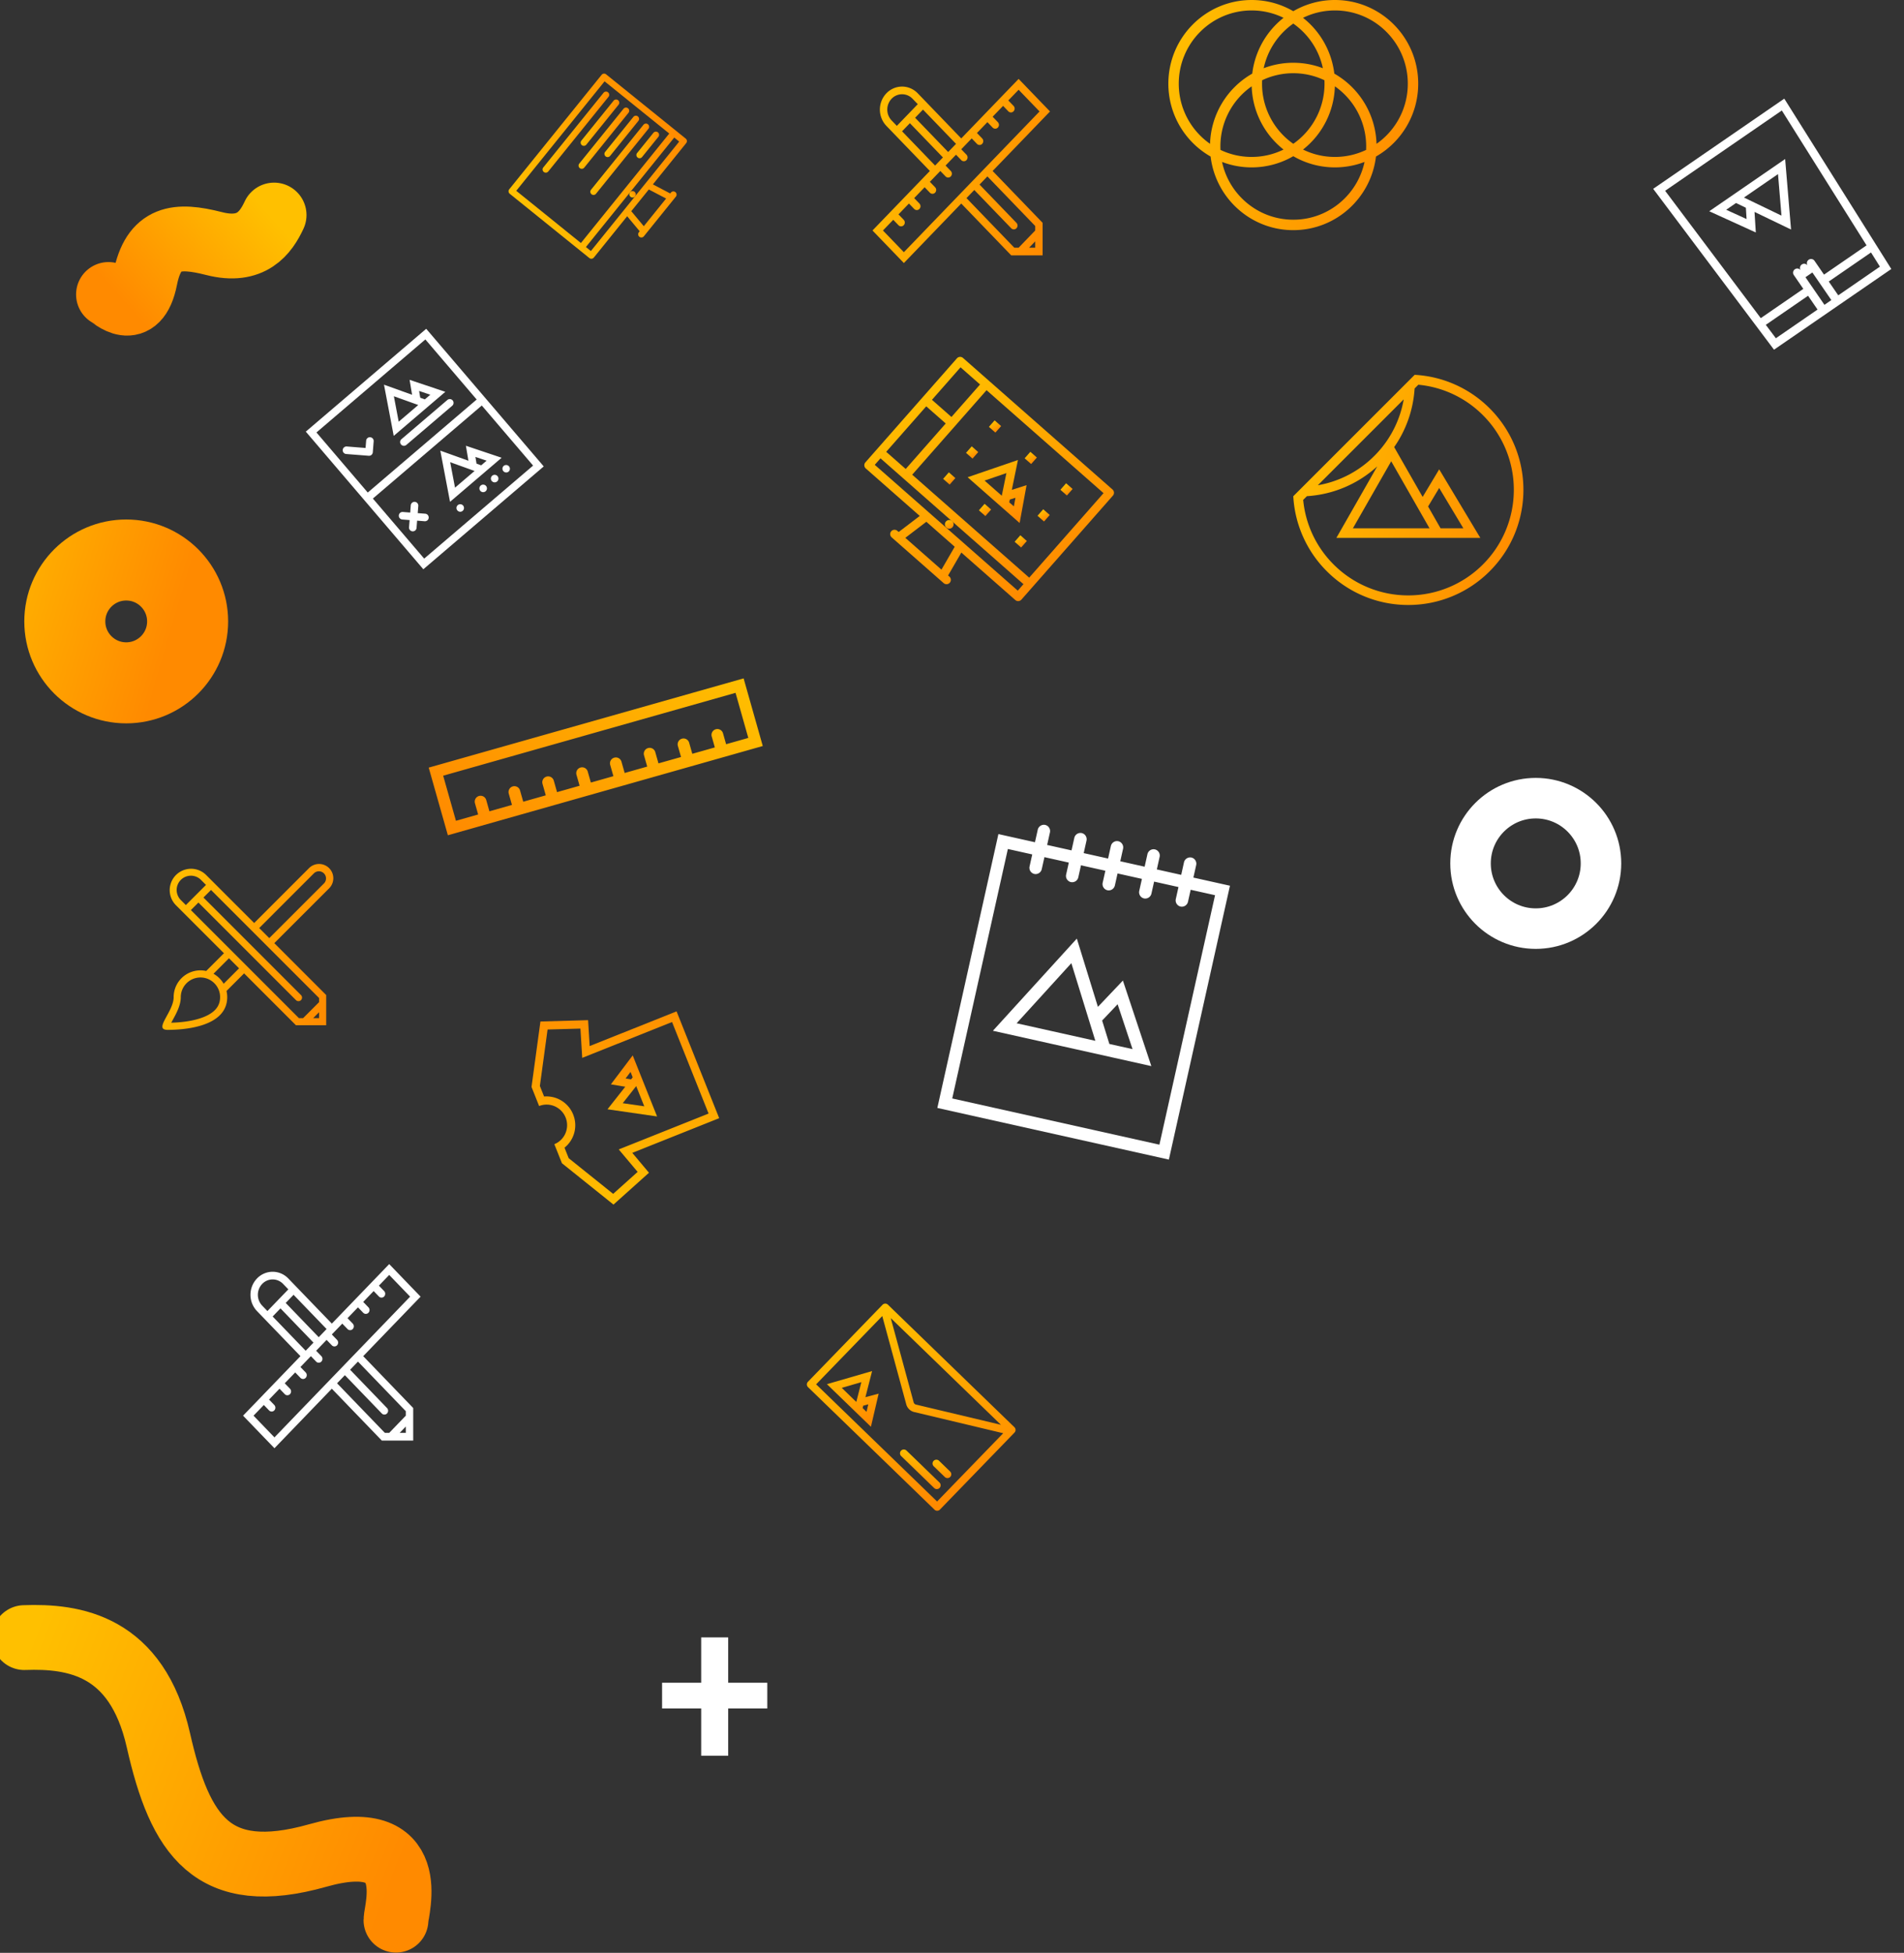 <svg width="235" height="241" viewBox="0 0 235 241" fill="none" xmlns="http://www.w3.org/2000/svg"><rect x="0" y="0" width="235" height="241" fill="#333333" stroke="none"/><path d="M174.605 46.257a14.165 14.165 0 0 1 9.259 4.14c5.55 5.55 5.55 14.55 0 20.1a14.171 14.171 0 0 1-10.051 4.163 14.165 14.165 0 0 1-10.049-4.163 14.157 14.157 0 0 1-4.141-9.26l14.982-14.98zm3.195 18.939h2.815l-2.984-4.974-1.369 2.282 1.538 2.692zm-1.363 0l-4.727-8.273-4.728 8.273h9.455zm-13.785-5.312a12.959 12.959 0 0 0 6.974-3.624 12.91 12.91 0 0 0 2.995-4.652c.283-.76.493-1.535.63-2.323l-10.599 10.599zm-.77 5.806a12.975 12.975 0 0 0 2.719 3.97 12.986 12.986 0 0 0 9.212 3.816 12.987 12.987 0 0 0 9.213-3.816 12.987 12.987 0 0 0 3.816-9.212 12.988 12.988 0 0 0-3.816-9.213 12.973 12.973 0 0 0-7.969-3.757l-.459.46c-.159 2.546-1 5.058-2.523 7.238l3.514 6.149 2.042-3.405 5.076 8.46h-17.765l5.044-8.828a14.153 14.153 0 0 1-8.681 3.679l-.461.46c.131 1.384.48 2.727 1.038 3.999z" fill="url(#a)" style="mix-blend-mode:multiply"/><path d="M52.604 40.576l6.937 8.122.632.74 6.937 8.122-14.86 12.692-6.937-8.122-.632-.74-6.937-8.122 14.86-12.692zm-.25 28.362l13.443-11.481-6.332-7.414-13.443 11.482 6.332 7.413zm6.479-19.635L52.5 41.89 39.058 53.37l6.332 7.413 13.443-11.48z" fill="#fff"/><path d="M50.862 48.718l-.308-1.844 4.41 1.48-1.517 1.294-2.124 1.814-2.728 2.33-1.201-6.319 3.468 1.245zm2.246-.005l-1.38-.466.14.835.57.203.67-.572zm-1.485 1.268l-3.01-1.08.596 3.141 2.414-2.06zm-2.073 4.217l5.663-4.836a.468.468 0 0 1 .657.053.467.467 0 0 1-.052.655l-5.662 4.836a.465.465 0 1 1-.605-.709zM62.165 57.5a.465.465 0 1 1 .603.708.465.465 0 0 1-.603-.707zm-1.415 1.209a.465.465 0 1 1 .603.708.465.465 0 0 1-.603-.708zm-1.418 1.211a.466.466 0 0 1 .657.049.465.465 0 1 1-.657-.05zm-1.414 1.208zm-1.416 1.209a.463.463 0 1 1 .603.706.462.462 0 0 1-.653-.052.462.462 0 0 1 .05-.654zm1.771-2.738l-2.728 2.33-1.2-6.317 3.47 1.246-.311-1.848 4.41 1.48-1.517 1.295-2.124 1.814zm-2.112.582l2.413-2.06-3.01-1.082.597 3.142zm3.898-3.33l-1.38-.464.138.831.573.206.67-.572zM42.3 55.527a.467.467 0 0 1 .5-.428l2.32.185.073-.928a.467.467 0 0 1 .929.073l-.11 1.39a.466.466 0 0 1-.5.427l-2.785-.218a.467.467 0 0 1-.428-.501zm10.612 8.37a.464.464 0 0 1-.5.428l-.002.001-.927-.074-.073.928a.467.467 0 0 1-.928-.073l.075-.926-.928-.073a.466.466 0 0 1 .073-.928l.928.073.071-.927.002-.001a.467.467 0 0 1 .928.072l-.073.929.927.07a.467.467 0 0 1 .427.501z" fill="#fff"/><path d="M69.359 143.555l-.564-1.413-.188-.471-.187-.47c1.286-.513 1.91-1.987 1.392-3.285-.518-1.297-1.985-1.936-3.271-1.422l-.188-.471-.188-.471-.563-1.412 1.1-8.079 5.882-.165.194 3.197 10.727-4.281 5.26 13.18-10.726 4.281 2.06 2.453-4.38 3.929-6.36-5.1zm9.34 1.066l-1.426-1.696-.904-1.077 1.294-.516 9.793-3.909-4.508-11.297-9.794 3.908-1.294.517-.085-1.403-.135-2.212-4.056.113-.95 6.969.519 1.299a3.545 3.545 0 0 1 3.592 2.227 3.544 3.544 0 0 1-1.072 4.089l.519 1.299 5.487 4.4 3.02-2.711z" fill="url(#b)" style="mix-blend-mode:multiply"/><path d="M77.174 134.111l-1.775-.295 2.694-3.57.715 1.794 1.002 2.51 1.289 3.228-6.12-.884 2.195-2.783zm.65-1.83l-.612.812.677.112.202-.255-.267-.669zm.7 1.753l-1.665 2.109 2.66.385-.996-2.494z" fill="url(#c)" style="mix-blend-mode:multiply"/><g clip-path="url(#d)"><path d="M30 174.706l7.082-7.345-5.367-5.566a2.914 2.914 0 0 1 0-4.016 2.68 2.68 0 0 1 1.937-.832c.7 0 1.402.277 1.937.832l5.367 5.566L48.037 156l3.874 4.017-7.082 7.344 6.17 6.398v4.017h-3.874l-6.17-6.398-7.081 7.345L30 174.706zm7.728-8.014l.965-1.002-4.076-4.226-.965 1.001 4.076 4.227zm-2.785-8.244a1.78 1.78 0 0 0-2.583 0 1.947 1.947 0 0 0 0 2.678l.646.669 2.583-2.678-.646-.669zm1.291 1.339l-.97 1.007 4.075 4.227.971-1.007-4.076-4.227zm11.803-2.448l-1.271 1.319.645.669a.487.487 0 0 1 0 .67.445.445 0 0 1-.645 0l-.001-.001-.645-.669-1.29 1.34.644.669a.486.486 0 0 1 0 .67.446.446 0 0 1-.645 0v-.001l-.646-.669-1.291 1.339.645.669v.001a.486.486 0 0 1 0 .669.445.445 0 0 1-.645 0l-.645-.669-1.291 1.338.645.67a.485.485 0 0 1 0 .669.445.445 0 0 1-.645 0l-.646-.669-1.291 1.339.645.669a.486.486 0 0 1 0 .67.445.445 0 0 1-.645 0v-.001l-.646-.669-1.291 1.339.646.669v.001a.486.486 0 0 1 0 .669.445.445 0 0 1-.646 0l-.645-.669-1.292 1.339.646.669a.486.486 0 0 1 0 .67.445.445 0 0 1-.646 0v-.001l-.645-.669-1.291 1.339.644.669.001.001a.485.485 0 0 1 0 .669.444.444 0 0 1-.645 0l-.646-.669-1.272 1.319 2.583 2.678 16.746-17.367-2.583-2.678zm2.049 19.49v-.784l-.757.784h.757zm-2.583 0h.535l2.048-2.123v-.555l-5.903-6.12-.97 1.007 4.554 4.724a.486.486 0 0 1 0 .67.446.446 0 0 1-.645 0l-4.556-4.724-.965 1.001 5.902 6.12z" fill="#fff"/></g><g clip-path="url(#e)"><path d="M107.686 28.444l7.082-7.345-5.367-5.565a2.914 2.914 0 0 1 0-4.017 2.682 2.682 0 0 1 1.937-.832c.7 0 1.402.277 1.937.832l5.366 5.566 7.082-7.345 3.874 4.017-7.082 7.344 6.169 6.398v4.017h-3.873l-6.17-6.398-7.081 7.345-3.874-4.017zm7.728-8.014l.965-1.001-4.076-4.227-.965 1.001 4.076 4.227zm-2.785-8.244a1.782 1.782 0 0 0-2.583 0 1.948 1.948 0 0 0 0 2.678l.646.67 2.583-2.678-.646-.67zm1.291 1.34l-.971 1.006 4.076 4.227.971-1.007-4.076-4.227zm11.803-2.449l-1.272 1.32.646.669a.486.486 0 0 1 0 .67.446.446 0 0 1-.646 0v-.001l-.645-.67-1.291 1.34.645.67a.484.484 0 0 1 0 .669.445.445 0 0 1-.645 0l-.646-.67-1.291 1.34.645.668h.001a.486.486 0 0 1 0 .67.445.445 0 0 1-.646 0l-.645-.67-1.292 1.34.646.669a.486.486 0 0 1 0 .67.446.446 0 0 1-.646 0l-.645-.67-1.291 1.339.645.67a.485.485 0 0 1 0 .67.445.445 0 0 1-.645 0l-.001-.001-.645-.67-1.291 1.34.646.669a.486.486 0 0 1 0 .67.446.446 0 0 1-.646 0l-.645-.67-1.292 1.34.646.668a.486.486 0 0 1 0 .67.445.445 0 0 1-.646 0l-.645-.67-1.291 1.34.644.669h.001a.484.484 0 0 1 0 .67.445.445 0 0 1-.645 0l-.646-.67-1.272 1.32 2.583 2.677 16.746-17.367-2.583-2.678zm2.048 19.49v-.784l-.756.784h.756zm-2.582 0h.535l2.047-2.123v-.554l-5.902-6.12-.971 1.006 4.555 4.724a.484.484 0 0 1 0 .67.445.445 0 0 1-.645 0l-4.556-4.724-.965 1 5.902 6.121z" fill="url(#f)" style="mix-blend-mode:multiply"/></g><path d="M111.883 179.011l4.072 3.944a.472.472 0 1 1-.657.679l-4.072-3.944a.472.472 0 0 1 .657-.679z" fill="url(#g)" style="mix-blend-mode:multiply"/><path d="M116.613 182.276l-1.357-1.315a.472.472 0 1 1 .656-.678l1.357 1.315a.471.471 0 1 1-.656.678z" fill="url(#h)" style="mix-blend-mode:multiply"/><path d="M106.814 172.424l1.632-.437-.953 4.088-1.293-1.252-1.809-1.752-2.327-2.254 5.574-1.616-.824 3.223zm.138 1.812l.216-.929-.622.166-.076.296.482.467zm-1.263-1.224l.624-2.443-2.422.702 1.798 1.741z" fill="url(#i)" style="mix-blend-mode:multiply"/><path d="M109.591 161.009l15.609 15.117c.187.181.192.48.011.668l-9.202 9.501a.473.473 0 0 1-.668.01l-15.608-15.117a.472.472 0 0 1-.011-.667l9.202-9.501a.471.471 0 0 1 .667-.011zm.349 1.652l2.838 10.437c.022.084.153.21.237.23l10.525 2.505-13.6-13.172zm5.719 22.636l8.161-8.426-11.024-2.624a1.283 1.283 0 0 1-.579-.332 1.281 1.281 0 0 1-.351-.569l-2.974-10.936-8.162 8.428 14.929 14.459z" fill="url(#j)" style="mix-blend-mode:multiply"/><path d="M144.204 10.328c0-5.704 4.602-10.328 10.28-10.328 1.872 0 3.627.503 5.139 1.382A10.195 10.195 0 0 1 164.762 0c5.678 0 10.28 4.624 10.28 10.328 0 3.854-2.101 7.214-5.214 8.99-.61 5.117-4.946 9.085-10.205 9.085s-9.594-3.968-10.205-9.086a10.333 10.333 0 0 1-5.214-8.989zm24.213 9.656a10.214 10.214 0 0 1-3.655.673c-1.871 0-3.627-.503-5.139-1.382a10.191 10.191 0 0 1-5.139 1.382 10.21 10.21 0 0 1-3.654-.673 9.018 9.018 0 0 0 2.433 4.48 8.976 8.976 0 0 0 2.859 1.939c1.109.47 2.286.71 3.501.71a8.905 8.905 0 0 0 3.501-.71 8.963 8.963 0 0 0 2.859-1.938 9 9 0 0 0 2.434-4.48zm-17.778-1.483a8.901 8.901 0 0 0 3.845.865 8.895 8.895 0 0 0 3.936-.91 10.329 10.329 0 0 1-3.931-7.803 9.02 9.02 0 0 0-3.85 7.848zm5.14-8.599a9.025 9.025 0 0 0 3.844 7.844 9.034 9.034 0 0 0 3.844-7.844 8.905 8.905 0 0 0-3.844-.865 8.904 8.904 0 0 0-3.844.865zm3.844-2.156c1.287 0 2.518.239 3.653.673a8.984 8.984 0 0 0-2.432-4.481 9.04 9.04 0 0 0-1.221-1.027 9.04 9.04 0 0 0-3.653 5.508 10.208 10.208 0 0 1 3.653-.673zm5.134 2.907a10.326 10.326 0 0 1-3.931 7.804 8.896 8.896 0 0 0 3.936.91 8.896 8.896 0 0 0 3.846-.866 9.007 9.007 0 0 0-.697-3.943 9 9 0 0 0-1.928-2.874 8.986 8.986 0 0 0-1.226-1.031zM160.826 2.2a10.323 10.323 0 0 1 3.862 6.886 10.333 10.333 0 0 1 5.209 8.664 9.015 9.015 0 0 0 1.225-1.031 9.025 9.025 0 0 0 2.635-6.39 9.025 9.025 0 0 0-2.635-6.391A8.963 8.963 0 0 0 168.263 2a8.898 8.898 0 0 0-3.501-.71 8.887 8.887 0 0 0-3.936.91zm-14.63 4.611a9.009 9.009 0 0 0-.707 3.517c0 1.221.238 2.405.707 3.518a8.986 8.986 0 0 0 1.928 2.873c.38.382.789.726 1.225 1.031a10.335 10.335 0 0 1 5.209-8.664A10.322 10.322 0 0 1 158.42 2.2a8.896 8.896 0 0 0-3.936-.91 8.9 8.9 0 0 0-3.501.71 8.962 8.962 0 0 0-2.859 1.938 8.984 8.984 0 0 0-1.928 2.873z" fill="url(#k)" style="mix-blend-mode:multiply"/><path d="M233.432 33.197l-5.961 4.1-2.555 1.758-5.961 4.1-14.912-19.852 16.18-11.13 13.209 21.024zm-1.403-.29l-1.101-1.752-5.215 3.588 1.172 1.703 5.144-3.54zm-5.996 4.125l-2.343-3.406-.852.585 2.343 3.406.852-.585zm-1.703 1.171l-1.171-1.703-5.216 3.588 1.243 1.654 5.144-3.539zm-18.813-14.658l11.805 15.716 5.251-3.613-1.172-1.703a.515.515 0 1 1 .851-.585.517.517 0 0 1 .852-.586.517.517 0 0 1 .852-.586l1.171 1.703 5.251-3.612-10.457-16.644-14.404 9.91z" fill="#fff"/><path d="M221.059 28.325l-4.508-2.172.158 2.536-5.746-2.62 2.231-1.534 3.122-2.148 4.015-2.762.728 8.7zm-8.005-2.438l2.516 1.147-.086-1.395-1.217-.586-1.213.834zm2.194-1.51l4.63 2.232-.428-5.122-4.202 2.89z" fill="#fff"/><g clip-path="url(#l)"><path d="M21.433 123.056a3.305 3.305 0 0 1 4.017-3.229l2.19-2.191-5.944-5.944a2.637 2.637 0 0 1 3.729-3.729l5.945 5.945 6.77-6.772a1.753 1.753 0 0 1 1.244-.514 1.76 1.76 0 0 1 1.243 3.001l-6.771 6.77 6.405 6.405v3.729h-3.73l-6.404-6.404-2.171 2.171c.058.244.088.499.088.762 0 3.743-5.52 4.039-7.345 4.039-1.826 0 .734-2.214.734-4.039zm2.127-14.987a1.76 1.76 0 0 0-1.243 3.001l.622.622 2.486-2.487-.621-.621a1.747 1.747 0 0 0-1.244-.515zm16.446.932a.88.88 0 0 0-1.244-1.243l-6.77 6.771 1.242 1.243 6.772-6.771zm-.625 16.647v-.728l-.728.728h.728zm-2.485 0h.514l1.971-1.971v-.515l-13.335-13.335-.935.935 12.039 12.039a.438.438 0 1 1-.621.621L24.49 111.383l-.93.93 13.336 13.335zm-7.39-6.147l-1.243-1.243-1.912 1.912c.52.291.954.718 1.252 1.234l1.902-1.903zm-4.73 6.145c.764-.257 1.353-.593 1.75-.997.43-.436.639-.957.639-1.593a2.41 2.41 0 0 0-.71-1.716 2.412 2.412 0 0 0-1.716-.711 2.43 2.43 0 0 0-2.427 2.427c0 1-.533 1.976-.962 2.76-.064.117-.14.258-.212.395.947-.025 2.38-.141 3.637-.565z" fill="url(#m)" style="mix-blend-mode:multiply"/></g><g clip-path="url(#n)"><path d="M94.145 92.064l-38.867 11.013-2.365-8.346L91.78 83.718l2.364 8.346zm-37.87 9.229l2.74-.778-.394-1.39a.725.725 0 0 1 .499-.894.725.725 0 0 1 .893.499l.393 1.391 2.782-.788-.394-1.39a.723.723 0 1 1 1.391-.395l.394 1.391 2.783-.788-.394-1.391a.723.723 0 1 1 1.39-.394h.001l.394 1.39 2.782-.788-.394-1.39a.724.724 0 0 1 1.391-.395l.394 1.391 2.782-.788-.394-1.39A.723.723 0 0 1 76.705 94l.394 1.391 2.782-.788-.394-1.392a.722.722 0 1 1 1.391-.394l.394 1.39 2.783-.787-.395-1.391a.724.724 0 0 1 1.392-.395v.001l.394 1.39 2.782-.787-.394-1.39v-.001a.724.724 0 0 1 1.39-.395l.395 1.39 2.74-.776-1.575-5.564-36.086 10.225 1.577 5.565z" fill="url(#o)" style="mix-blend-mode:multiply"/></g><path d="M62.855 23.358l11.4-14.125a.394.394 0 0 1 .554-.058l9.826 7.93c.17.136.196.385.06.554l-4.113 5.096 2.138 1.12.1-.123a.395.395 0 0 1 .614.495l-3.966 4.913a.394.394 0 0 1-.614-.495l.1-.123-1.546-1.855-4.113 5.097a.395.395 0 0 1-.555.059l-9.825-7.93a.395.395 0 0 1-.06-.555zm19.36 1.143l-2.136-1.118-2.164 2.68 1.544 1.853 2.756-3.415zm-18.497-.955L71.7 29.99l10.903-13.51-7.983-6.442-10.903 13.51zm14.663.68l5.451-6.755-.614-.496-5.452 6.755-5.451 6.755.614.495 5.452-6.754z" fill="url(#p)" style="mix-blend-mode:multiply"/><path d="M77.826 24.285a.394.394 0 1 1 .495-.614.394.394 0 0 1-.495.614z" fill="url(#q)" style="mix-blend-mode:multiply"/><path d="M75.105 11.949l-7.434 9.21v.001a.394.394 0 0 1-.615-.495l7.434-9.212a.395.395 0 1 1 .615.496z" fill="url(#r)" style="mix-blend-mode:multiply"/><path d="M76.333 12.94l-3.965 4.912a.394.394 0 1 1-.614-.495l3.965-4.912a.395.395 0 1 1 .614.495z" fill="url(#s)" style="mix-blend-mode:multiply"/><path d="M77.562 13.932l-5.45 6.754h-.001a.394.394 0 1 1-.615-.495l5.452-6.755a.395.395 0 1 1 .614.496z" fill="url(#t)" style="mix-blend-mode:multiply"/><path d="M78.79 14.923l-3.47 4.298a.395.395 0 1 1-.613-.496l3.468-4.298a.395.395 0 1 1 .615.496z" fill="url(#u)" style="mix-blend-mode:multiply"/><path d="M80.018 15.914l-6.443 7.983a.395.395 0 1 1-.614-.496l6.443-7.982a.395.395 0 1 1 .614.495z" fill="url(#v)" style="mix-blend-mode:multiply"/><path d="M81.246 16.905l-1.982 2.456a.395.395 0 1 1-.614-.495l1.982-2.456a.395.395 0 1 1 .614.495z" fill="url(#w)" style="mix-blend-mode:multiply"/><path d="M135.509 124.255l3.084-3.247 3.51 10.558-4.655-1.039-6.519-1.454-8.379-1.868 10.357-11.374 2.602 8.424zm4.273 5.214l-1.841-5.537-1.91 2.011.892 2.889 2.859.637zm-4.591-1.024l-2.96-9.583-6.754 7.417 9.714 2.166z" fill="#fff"/><path d="M127.74 103.939l.342-1.536a.78.78 0 0 1 .923-.601.779.779 0 0 1 .581.936l-.342 1.536 3.008.671.343-1.536a.777.777 0 0 1 .922-.6.778.778 0 0 1 .582.935l-.343 1.537 3.008.671.343-1.537a.778.778 0 0 1 .923-.6.779.779 0 0 1 .581.936l-.343 1.536 3.008.671.343-1.536a.779.779 0 0 1 .923-.6.777.777 0 0 1 .581.935l-.342 1.537 3.008.671.342-1.537a.779.779 0 0 1 .924-.6.78.78 0 0 1 .581.936l-.343 1.536 4.513 1.006-7.538 33.796-28.578-6.374 7.537-33.796 4.513 1.007zm-10.211 31.62l25.57 5.703 6.867-30.787-3.008-.671-.329 1.472a.78.78 0 0 1-.923.601.779.779 0 0 1-.581-.936l.328-1.472-3.008-.671-.328 1.472a.779.779 0 0 1-.924.6.778.778 0 0 1-.58-.936l.328-1.472-3.008-.671-.328 1.472a.78.78 0 0 1-.924.601.78.78 0 0 1-.581-.936l.329-1.472-3.009-.671-.328 1.472a.778.778 0 0 1-.924.6.779.779 0 0 1-.58-.936l.329-1.471-3.009-.671-.328 1.471a.779.779 0 0 1-.924.601.779.779 0 0 1-.58-.936l.328-1.472-3.008-.671-6.867 30.787z" fill="#fff"/><path d="M118.859 44.175l18.452 16.234a.535.535 0 0 1 .048.755l-11.293 12.835a.534.534 0 0 1-.754.048l-6.658-5.857-1.637 2.829.16.14a.534.534 0 1 1-.706.803l-6.418-5.647a.534.534 0 0 1 .706-.802l.161.141 2.599-1.983-6.659-5.858a.534.534 0 0 1-.048-.754l11.294-12.836a.533.533 0 0 1 .753-.048zm-2.66 26.124l1.635-2.825-3.5-3.082-2.596 1.982 4.461 3.925zm-1.173-20.958l2.406 2.118 3.53-4.011-2.407-2.118-3.529 4.011zm1.7 2.92l-2.406-2.117-4.941 5.615 2.407 2.117 4.94-5.615zm5.038-4.108l-9.176 10.43 14.44 12.704 9.176-10.428-14.44-12.706zm-4.972 16.975l8.824 7.764.706-.802-8.824-7.764-8.825-7.765-.706.803 8.825 7.764z" fill="url(#x)" style="mix-blend-mode:multiply"/><path d="M116.745 64.374a.534.534 0 1 1 .802.704.534.534 0 0 1-.802-.704z" fill="url(#y)" style="mix-blend-mode:multiply"/><path d="M122.18 61.315l-2.75-2.42 6.209-2.128-.756 3.686 1.82-.581-.855 4.67-1.529-1.345-2.139-1.882zm2.036-2.93l-2.698.924 2.125 1.87.573-2.795zm.92 4.107l.195-1.06-.694.22-.07.34.569.5z" fill="url(#z)" style="mix-blend-mode:multiply"/><path d="M131.584 59.64l.802.705-.706.802-.802-.706.706-.802z" fill="url(#A)" style="mix-blend-mode:multiply"/><path d="M127.173 55.758l.802.705-.706.803-.802-.706.706-.802z" fill="url(#B)" style="mix-blend-mode:multiply"/><path d="M122.76 51.876l.803.706-.706.802-.803-.706.706-.802z" fill="url(#C)" style="mix-blend-mode:multiply"/><path d="M119.936 55.084l.803.706-.706.803-.802-.707.705-.802z" fill="url(#D)" style="mix-blend-mode:multiply"/><path d="M117.112 58.293l.803.706-.706.803-.803-.707.706-.802z" fill="url(#E)" style="mix-blend-mode:multiply"/><path d="M125.936 66.057l.802.706-.706.802-.802-.706.706-.802z" fill="url(#F)" style="mix-blend-mode:multiply"/><path d="M128.76 62.848l.802.706-.705.802-.802-.706.705-.802z" fill="url(#G)" style="mix-blend-mode:multiply"/><path d="M121.525 62.176l.802.705-.706.803-.802-.706.706-.802z" fill="url(#H)" style="mix-blend-mode:multiply"/><circle r="7.579" transform="matrix(-1 0 0 1 15.578 76.689)" stroke="url(#I)" stroke-width="10" style="mix-blend-mode:multiply"/><path d="M81.717 210.839v-3.176h4.826v-5.595h3.333v5.595h4.826v3.176h-4.826v5.836h-3.333v-5.836h-4.826z" fill="#fff"/><path d="M48.873 236.963c0-1.222 3.333-11.644-9.663-7.977s-16.994-2.445-19.66-14.225C16.884 202.981 9.109 201.87 3 202.092" stroke="url(#J)" stroke-width="8" stroke-linecap="round" stroke-linejoin="round" style="mix-blend-mode:multiply"/><path d="M13.39 36.34c.43.219 3.497 3.252 4.527-1.952 1.031-5.205 3.892-5.508 8.507-4.33s6.393-1.343 7.406-3.52" stroke="url(#K)" stroke-width="8" stroke-linecap="round" stroke-linejoin="round" style="mix-blend-mode:multiply"/><circle r="8.05" transform="matrix(-1 0 0 1 189.55 106.55)" stroke="#fff" stroke-width="5"/><defs><linearGradient id="a" x1="159.992" y1="46.944" x2="191.88" y2="56.342" gradientUnits="userSpaceOnUse"><stop stop-color="#FFC000"/><stop offset="1" stop-color="#FF8A00"/></linearGradient><linearGradient id="b" x1="72.323" y1="149.671" x2="71.293" y2="121.733" gradientUnits="userSpaceOnUse"><stop stop-color="#FFC000"/><stop offset="1" stop-color="#FF8A00"/></linearGradient><linearGradient id="c" x1="76.206" y1="139.617" x2="76.568" y2="130.588" gradientUnits="userSpaceOnUse"><stop stop-color="#FFC000"/><stop offset="1" stop-color="#FF8A00"/></linearGradient><linearGradient id="f" x1="107.971" y1="10.288" x2="132.709" y2="17.319" gradientUnits="userSpaceOnUse"><stop stop-color="#FFC000"/><stop offset="1" stop-color="#FF8A00"/></linearGradient><linearGradient id="g" x1="111.59" y1="178.759" x2="110.49" y2="182.103" gradientUnits="userSpaceOnUse"><stop stop-color="#FFC000"/><stop offset="1" stop-color="#FF8A00"/></linearGradient><linearGradient id="h" x1="115.583" y1="179.997" x2="115.782" y2="182.579" gradientUnits="userSpaceOnUse"><stop stop-color="#FFC000"/><stop offset="1" stop-color="#FF8A00"/></linearGradient><linearGradient id="i" x1="105.555" y1="167.354" x2="108.724" y2="175.171" gradientUnits="userSpaceOnUse"><stop stop-color="#FFC000"/><stop offset="1" stop-color="#FF8A00"/></linearGradient><linearGradient id="j" x1="109.226" y1="161.132" x2="118.058" y2="184.545" gradientUnits="userSpaceOnUse"><stop stop-color="#FFC000"/><stop offset="1" stop-color="#FF8A00"/></linearGradient><linearGradient id="k" x1="144.605" y1=".687" x2="178.739" y2="11.61" gradientUnits="userSpaceOnUse"><stop stop-color="#FFC000"/><stop offset="1" stop-color="#FF8A00"/></linearGradient><linearGradient id="m" x1="20.316" y1="107.117" x2="43.888" y2="114.277" gradientUnits="userSpaceOnUse"><stop stop-color="#FFC000"/><stop offset="1" stop-color="#FF8A00"/></linearGradient><linearGradient id="o" x1="96.183" y1="86.693" x2="67.165" y2="115.107" gradientUnits="userSpaceOnUse"><stop stop-color="#FFC000"/><stop offset="1" stop-color="#FF8A00"/></linearGradient><linearGradient id="p" x1="63.074" y1="23.725" x2="81.55" y2="11.965" gradientUnits="userSpaceOnUse"><stop stop-color="#FFC000"/><stop offset="1" stop-color="#FF8A00"/></linearGradient><linearGradient id="q" x1="77.54" y1="24.041" x2="78.299" y2="23.516" gradientUnits="userSpaceOnUse"><stop stop-color="#FFC000"/><stop offset="1" stop-color="#FF8A00"/></linearGradient><linearGradient id="r" x1="66.927" y1="20.855" x2="69.776" y2="22.303" gradientUnits="userSpaceOnUse"><stop stop-color="#FFC000"/><stop offset="1" stop-color="#FF8A00"/></linearGradient><linearGradient id="s" x1="71.579" y1="17.604" x2="74.482" y2="18.562" gradientUnits="userSpaceOnUse"><stop stop-color="#FFC000"/><stop offset="1" stop-color="#FF8A00"/></linearGradient><linearGradient id="t" x1="71.341" y1="20.414" x2="74.233" y2="21.648" gradientUnits="userSpaceOnUse"><stop stop-color="#FFC000"/><stop offset="1" stop-color="#FF8A00"/></linearGradient><linearGradient id="u" x1="74.525" y1="18.981" x2="77.417" y2="19.806" gradientUnits="userSpaceOnUse"><stop stop-color="#FFC000"/><stop offset="1" stop-color="#FF8A00"/></linearGradient><linearGradient id="v" x1="72.818" y1="23.609" x2="75.689" y2="24.965" gradientUnits="userSpaceOnUse"><stop stop-color="#FFC000"/><stop offset="1" stop-color="#FF8A00"/></linearGradient><linearGradient id="w" x1="78.449" y1="19.145" x2="81.143" y2="19.369" gradientUnits="userSpaceOnUse"><stop stop-color="#FFC000"/><stop offset="1" stop-color="#FF8A00"/></linearGradient><linearGradient id="x" x1="118.351" y1="44.45" x2="133.197" y2="70.121" gradientUnits="userSpaceOnUse"><stop stop-color="#FFC000"/><stop offset="1" stop-color="#FF8A00"/></linearGradient><linearGradient id="y" x1="117.091" y1="64.001" x2="117.758" y2="65.059" gradientUnits="userSpaceOnUse"><stop stop-color="#FFC000"/><stop offset="1" stop-color="#FF8A00"/></linearGradient><linearGradient id="z" x1="123.187" y1="54.793" x2="127.189" y2="63.453" gradientUnits="userSpaceOnUse"><stop stop-color="#FFC000"/><stop offset="1" stop-color="#FF8A00"/></linearGradient><linearGradient id="A" x1="131.578" y1="59.668" x2="132.245" y2="60.725" gradientUnits="userSpaceOnUse"><stop stop-color="#FFC000"/><stop offset="1" stop-color="#FF8A00"/></linearGradient><linearGradient id="B" x1="127.166" y1="55.786" x2="127.833" y2="56.844" gradientUnits="userSpaceOnUse"><stop stop-color="#FFC000"/><stop offset="1" stop-color="#FF8A00"/></linearGradient><linearGradient id="C" x1="122.754" y1="51.904" x2="123.421" y2="52.962" gradientUnits="userSpaceOnUse"><stop stop-color="#FFC000"/><stop offset="1" stop-color="#FF8A00"/></linearGradient><linearGradient id="D" x1="119.93" y1="55.113" x2="120.597" y2="56.171" gradientUnits="userSpaceOnUse"><stop stop-color="#FFC000"/><stop offset="1" stop-color="#FF8A00"/></linearGradient><linearGradient id="E" x1="117.106" y1="58.322" x2="117.773" y2="59.38" gradientUnits="userSpaceOnUse"><stop stop-color="#FFC000"/><stop offset="1" stop-color="#FF8A00"/></linearGradient><linearGradient id="F" x1="125.93" y1="66.086" x2="126.597" y2="67.143" gradientUnits="userSpaceOnUse"><stop stop-color="#FFC000"/><stop offset="1" stop-color="#FF8A00"/></linearGradient><linearGradient id="G" x1="128.754" y1="62.877" x2="129.421" y2="63.935" gradientUnits="userSpaceOnUse"><stop stop-color="#FFC000"/><stop offset="1" stop-color="#FF8A00"/></linearGradient><linearGradient id="H" x1="121.518" y1="62.204" x2="122.185" y2="63.262" gradientUnits="userSpaceOnUse"><stop stop-color="#FFC000"/><stop offset="1" stop-color="#FF8A00"/></linearGradient><linearGradient id="I" x1="24.83" y1=".608" x2="-3.414" y2="8.933" gradientUnits="userSpaceOnUse"><stop stop-color="#FFC000"/><stop offset="1" stop-color="#FF8A00"/></linearGradient><linearGradient id="J" x1="3.601" y1="202.912" x2="52.569" y2="222.044" gradientUnits="userSpaceOnUse"><stop stop-color="#FFC000"/><stop offset="1" stop-color="#FF8A00"/></linearGradient><linearGradient id="K" x1="33.434" y1="26.601" x2="18.012" y2="40.35" gradientUnits="userSpaceOnUse"><stop stop-color="#FFC000"/><stop offset="1" stop-color="#FF8A00"/></linearGradient><clipPath id="d"><path fill="#fff" transform="matrix(-1 0 0 1 51.911 156)" d="M0 0h21.911v22.723H0z"/></clipPath><clipPath id="e"><path fill="#fff" transform="matrix(-1 0 0 1 129.597 9.738)" d="M0 0h21.911v22.723H0z"/></clipPath><clipPath id="l"><path fill="#fff" transform="matrix(-1 0 0 1 41.141 106.309)" d="M0 0h21.099v21.099H0z"/></clipPath><clipPath id="n"><path fill="#fff" transform="scale(1 -1) rotate(60.82 139.784 9.835)" d="M0 0h34.699v34.699H0z"/></clipPath></defs></svg>